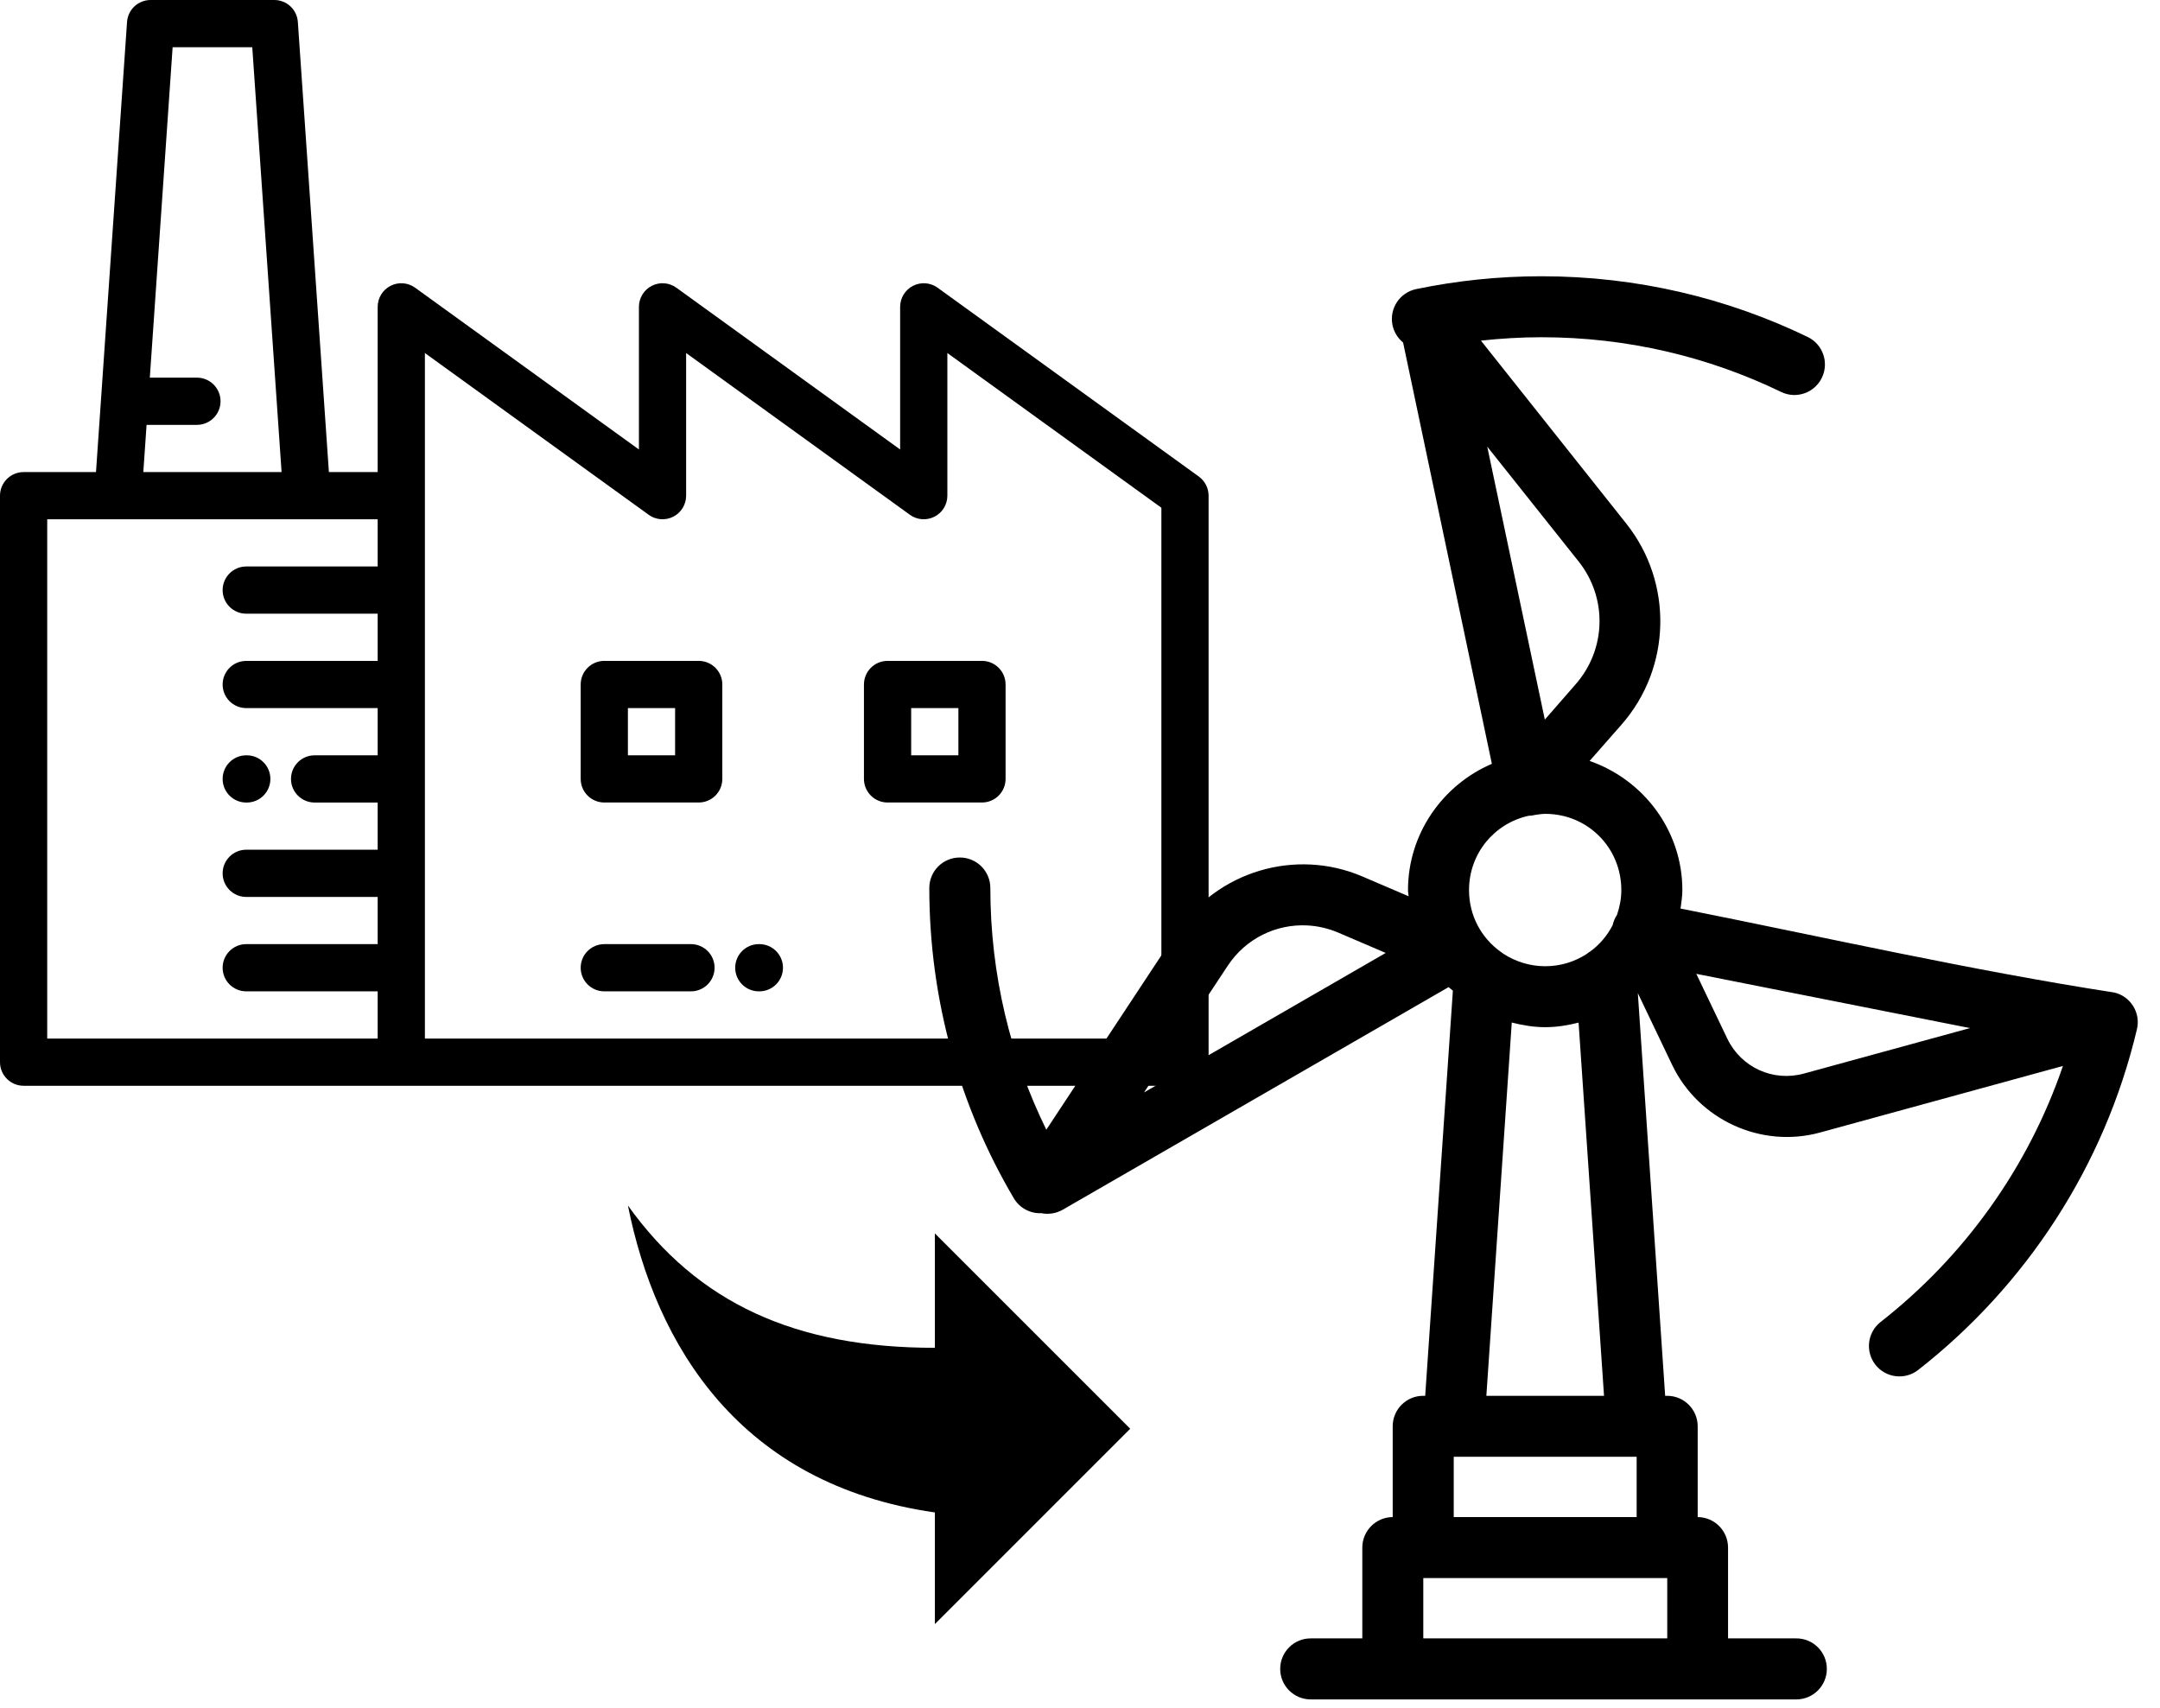 <svg width="86" height="68" viewBox="0 0 86 68" fill="none" xmlns="http://www.w3.org/2000/svg">
<path d="M61.374 11C59.668 11 58 11.176 56.391 11.51C55.732 11.643 55.307 12.286 55.442 12.944C55.499 13.217 55.648 13.463 55.864 13.639L59.399 30.414C57.444 31.25 56.059 33.195 56.059 35.443C56.059 35.526 56.079 35.604 56.083 35.687L54.24 34.898C52.906 34.328 51.46 34.278 50.146 34.672C48.832 35.067 47.648 35.909 46.848 37.119L41.659 44.983C40.235 42.076 39.43 38.815 39.43 35.355C39.429 34.687 38.887 34.145 38.219 34.144C37.547 34.141 37.001 34.684 37 35.355C37 39.862 38.23 44.096 40.369 47.719C40.598 48.101 41.019 48.327 41.464 48.307C41.755 48.366 42.058 48.314 42.315 48.167L57.676 39.305C57.728 39.357 57.792 39.395 57.846 39.445L56.744 55.578H56.668C55.998 55.575 55.452 56.117 55.45 56.787V60.407C54.783 60.41 54.243 60.95 54.24 61.617V65.237H52.19C51.518 65.234 50.972 65.777 50.971 66.448C50.968 67.122 51.516 67.669 52.19 67.667H71.516C72.19 67.669 72.737 67.122 72.735 66.448C72.734 65.777 72.188 65.234 71.516 65.237H68.802V61.617C68.799 60.95 68.259 60.41 67.593 60.407V56.787C67.59 56.12 67.049 55.58 66.381 55.578H66.298L65.21 39.544L66.578 42.406C67.629 44.597 70.124 45.736 72.467 45.094L82.135 42.444C80.745 46.51 78.194 50.042 74.876 52.638C74.349 53.052 74.257 53.813 74.669 54.341C75.083 54.868 75.846 54.961 76.374 54.547C80.656 51.197 83.789 46.446 85.082 40.981C85.236 40.331 84.836 39.678 84.186 39.521C78.49 38.641 72.623 37.312 66.91 36.176C66.943 35.934 66.983 35.693 66.983 35.443C66.983 33.062 65.427 31.041 63.29 30.299L64.563 28.85C66.548 26.585 66.624 23.206 64.75 20.848L58.963 13.563C59.754 13.477 60.559 13.428 61.374 13.428C64.8 13.428 68.03 14.21 70.916 15.607C71.521 15.899 72.247 15.645 72.538 15.04C72.83 14.437 72.578 13.71 71.974 13.418C68.767 11.867 65.171 11 61.374 11ZM59.214 17.783L62.851 22.354C64.005 23.805 63.957 25.85 62.735 27.245L61.507 28.653L59.214 17.783ZM61.526 32.406C63.216 32.406 64.553 33.755 64.553 35.443C64.553 35.791 64.486 36.119 64.38 36.429C64.298 36.553 64.239 36.691 64.207 36.837C63.992 37.256 63.687 37.615 63.309 37.89C63.261 37.916 63.215 37.951 63.171 37.987C62.698 38.291 62.137 38.473 61.526 38.473C60.907 38.473 60.337 38.288 59.859 37.977C59.824 37.951 59.788 37.923 59.75 37.899C58.986 37.352 58.489 36.465 58.489 35.443C58.489 33.986 59.494 32.787 60.855 32.484C60.947 32.482 61.038 32.469 61.128 32.447C61.259 32.428 61.389 32.406 61.526 32.406ZM52.059 36.849C52.473 36.871 52.889 36.967 53.29 37.138L55.172 37.944L45.549 43.499L48.882 38.454C49.603 37.362 50.819 36.782 52.059 36.849ZM67.538 38.776L78.434 40.936L71.822 42.747C70.595 43.083 69.324 42.505 68.773 41.358L67.538 38.776ZM60.191 40.715C60.621 40.825 61.064 40.9 61.526 40.9C61.985 40.9 62.424 40.826 62.851 40.718L63.864 55.578H59.179L60.191 40.715ZM57.88 58.006H65.163V60.407H57.88V58.006ZM56.668 62.835H66.381V65.237H56.668V62.835Z" fill="black"/>
<path d="M47.731 18.975L37.33 11.456C37.044 11.249 36.666 11.22 36.351 11.381C36.037 11.542 35.839 11.865 35.839 12.218V17.898L26.929 11.456C26.643 11.249 26.265 11.22 25.951 11.381C25.636 11.542 25.439 11.865 25.439 12.218V17.898L16.528 11.456C16.242 11.249 15.864 11.22 15.55 11.381C15.235 11.542 15.037 11.865 15.037 12.218V18.797H13.095L11.859 0.875C11.825 0.382 11.416 0 10.922 0H5.996C5.502 0 5.092 0.382 5.058 0.875L3.822 18.797H0.94C0.421 18.797 0 19.218 0 19.737V42.293C0 42.812 0.421 43.233 0.94 43.233H47.18C47.699 43.233 48.12 42.812 48.12 42.293V19.737C48.12 19.435 47.975 19.152 47.731 18.975ZM5.836 16.917H7.841C8.36 16.917 8.781 16.496 8.781 15.977C8.781 15.458 8.36 15.037 7.841 15.037H5.965L6.873 1.88H10.044L11.211 18.797H5.706L5.836 16.917ZM15.037 22.556H9.803C9.285 22.556 8.864 22.977 8.864 23.496C8.864 24.015 9.285 24.436 9.803 24.436H15.037V26.316H9.803C9.285 26.316 8.864 26.736 8.864 27.256C8.864 27.774 9.285 28.195 9.803 28.195H15.037V30.075H12.526C12.007 30.075 11.586 30.496 11.586 31.015C11.586 31.534 12.007 31.955 12.526 31.955H15.037V33.834H9.803C9.285 33.834 8.864 34.255 8.864 34.774C8.864 35.293 9.285 35.714 9.803 35.714H15.037V37.593H9.803C9.285 37.593 8.864 38.014 8.864 38.533C8.864 39.052 9.285 39.473 9.803 39.473H15.037V41.353H1.88V20.677H4.696L4.699 20.677H12.22L12.223 20.677H15.037V22.556ZM46.24 41.353H16.917V14.057L25.828 20.498C26.114 20.705 26.491 20.734 26.806 20.573C27.12 20.413 27.318 20.09 27.318 19.737V14.057L36.228 20.498C36.514 20.705 36.892 20.734 37.207 20.573C37.521 20.413 37.719 20.09 37.719 19.737V14.057L46.24 20.217V41.353Z" fill="black"/>
<path d="M9.803 31.955H9.826C10.345 31.955 10.765 31.534 10.765 31.015C10.765 30.496 10.345 30.075 9.826 30.075H9.803C9.285 30.075 8.864 30.496 8.864 31.015C8.864 31.534 9.284 31.955 9.803 31.955Z" fill="black"/>
<path d="M27.819 26.315H24.06C23.541 26.315 23.12 26.736 23.12 27.255V31.015C23.12 31.533 23.541 31.954 24.06 31.954H27.819C28.338 31.954 28.759 31.533 28.759 31.015V27.255C28.759 26.736 28.338 26.315 27.819 26.315ZM26.879 30.075H25V28.195H26.879V30.075Z" fill="black"/>
<path d="M34.398 27.255V31.015C34.398 31.533 34.819 31.954 35.338 31.954H39.097C39.617 31.954 40.037 31.533 40.037 31.015V27.255C40.037 26.736 39.617 26.315 39.097 26.315H35.338C34.819 26.315 34.398 26.736 34.398 27.255ZM36.278 28.195H38.158V30.075H36.278V28.195Z" fill="black"/>
<path d="M30.234 37.593H30.212C29.693 37.593 29.272 38.014 29.272 38.533C29.272 39.052 29.693 39.473 30.212 39.473H30.234C30.753 39.473 31.174 39.052 31.174 38.533C31.174 38.014 30.753 37.593 30.234 37.593Z" fill="black"/>
<path d="M27.511 37.593H24.06C23.541 37.593 23.12 38.014 23.12 38.533C23.12 39.052 23.541 39.473 24.06 39.473H27.511C28.03 39.473 28.451 39.052 28.451 38.533C28.451 38.014 28.03 37.593 27.511 37.593Z" fill="black"/>
<path d="M37.222 60.222V64.667L45 56.889L37.222 49.111V53.667C31.667 53.667 27.778 51.889 25 48C26.111 53.556 29.444 59.111 37.222 60.222Z" fill="black"/>
</svg>
